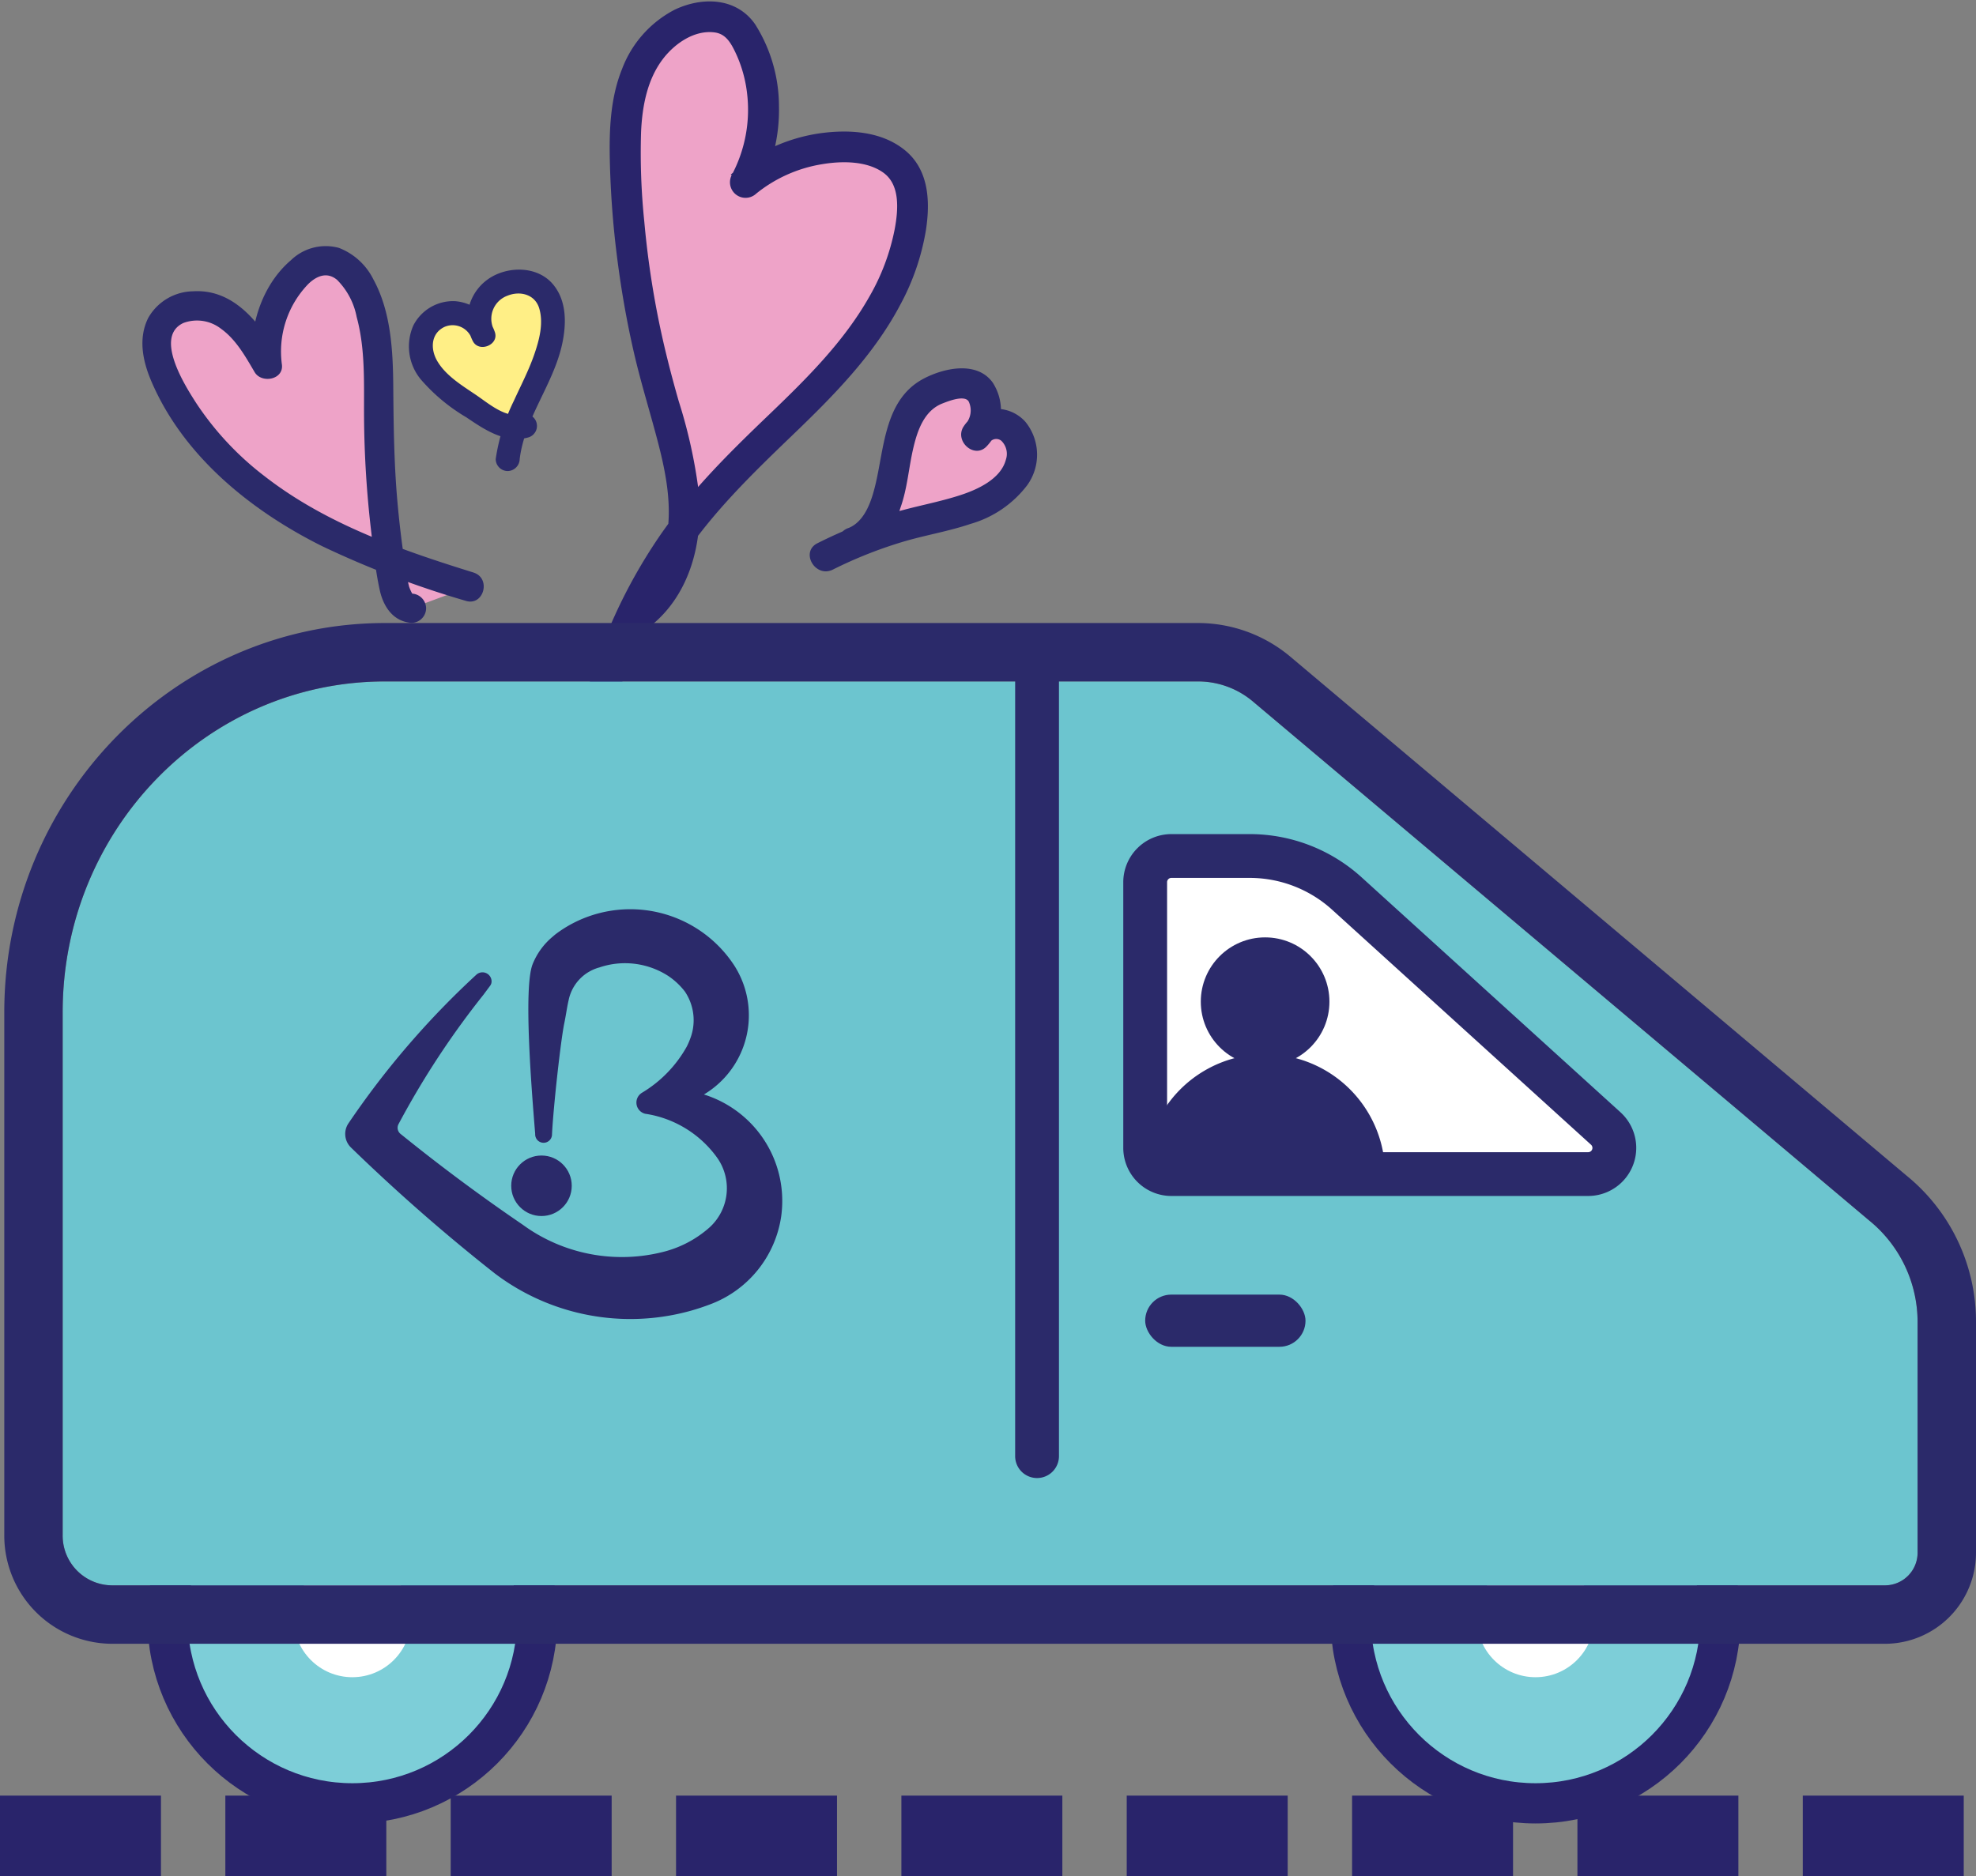 <svg xmlns="http://www.w3.org/2000/svg" width="245.524" height="233.157" viewBox="0 0 245.524 233.157">
  <rect x="0" y="0" width="245.524" height="233.157" fill="#808080" stroke="none"/>
  <g id="livraison" transform="translate(-425.5 -2767.32)">
    <g id="Group_1008" data-name="Group 1008" transform="translate(426.032 2768)">
      <g id="Group_452" data-name="Group 452" transform="translate(72.592 0)">
        <path id="Path_1014" data-name="Path 1014" d="M586.265,288.961c4.176-2.951,5.888-8.447,5.745-13.559s-1.835-10.031-3.189-14.963a116.5,116.5,0,0,1-4.114-27.878c-.1-3.818.019-7.753,1.522-11.264s4.684-6.538,8.493-6.822a5.11,5.11,0,0,1,3.4.812,6.2,6.2,0,0,1,1.731,2.26,19.079,19.079,0,0,1-.243,17.524,19.133,19.133,0,0,1,12.787-4.4c2.562.086,5.329.844,6.812,2.935,1.234,1.741,1.323,4.043,1.072,6.163-.857,7.234-5.061,13.661-9.959,19.052s-10.584,10.034-15.357,15.536a63.71,63.71,0,0,0-13.412,25.363" transform="translate(-580.123 -213.059)" fill="#eea3c8"/>
        <path id="Path_1015" data-name="Path 1015" d="M585.911,289.146c5.236-3.773,6.932-10.5,6.334-16.666a62.6,62.6,0,0,0-2.462-11.132c-1.054-3.681-1.99-7.387-2.713-11.148a112.828,112.828,0,0,1-1.588-11.294,83.73,83.73,0,0,1-.4-11.228c.15-3.241.779-6.605,2.766-9.256,1.561-2.082,4.2-3.912,6.925-3.558,1.69.219,2.427,1.567,3.083,2.988a16.68,16.68,0,0,1,1.388,4.992A17.754,17.754,0,0,1,597.3,233.3a1.435,1.435,0,0,0,2.243,1.731,17.924,17.924,0,0,1,8.359-3.771c2.571-.445,5.832-.472,8.054,1.111,2.351,1.675,2.1,4.977,1.639,7.487a27.706,27.706,0,0,1-3.2,8.562c-3.258,5.772-8.01,10.435-12.753,14.984-4.894,4.693-9.674,9.424-13.5,15.056a65.235,65.235,0,0,0-9.037,19.828,1.429,1.429,0,0,0,2.754.759,62.747,62.747,0,0,1,8.276-18.438c3.874-5.867,8.859-10.7,13.9-15.546,5.009-4.811,10-9.84,13.28-16.035a29.1,29.1,0,0,0,3.174-9.227c.489-3.256.4-6.994-2.314-9.305-2.807-2.389-6.833-2.586-10.322-2.1a20.753,20.753,0,0,0-10.327,4.614l2.243,1.731a20.554,20.554,0,0,0,2.445-10.155,18.586,18.586,0,0,0-2.877-9.959c-2.183-3.132-6.174-3.155-9.365-1.638a13.264,13.264,0,0,0-6.293,7.111c-1.42,3.518-1.565,7.409-1.481,11.154a115.6,115.6,0,0,0,.882,11.873c.5,3.982,1.186,7.94,2.084,11.852.891,3.888,2.1,7.685,3.09,11.547.967,3.78,1.693,7.779.991,11.671-.584,3.244-2.034,6.5-4.776,8.478a1.468,1.468,0,0,0-.512,1.953,1.439,1.439,0,0,0,1.953.512Z" transform="translate(-579.049 -212.012)" fill="#29246b" stroke="#29246b" stroke-width="1"/>
      </g>
      <g id="Group_453" data-name="Group 453" transform="translate(20.284 177.509)">
        <ellipse id="Ellipse_93" data-name="Ellipse 93" cx="22.965" cy="22.965" rx="22.965" ry="22.965" fill="#7dced8" stroke="#29246b" stroke-width="5"/>
        <ellipse id="Ellipse_94" data-name="Ellipse 94" cx="7.291" cy="7.291" rx="7.291" ry="7.291" transform="translate(15.673 15.673)" fill="#fff"/>
      </g>
      <g id="Group_454" data-name="Group 454" transform="translate(167.295 177.509)">
        <ellipse id="Ellipse_95" data-name="Ellipse 95" cx="22.965" cy="22.965" rx="22.965" ry="22.965" fill="#7dced8" stroke="#29246b" stroke-width="5"/>
        <ellipse id="Ellipse_96" data-name="Ellipse 96" cx="7.291" cy="7.291" rx="7.291" ry="7.291" transform="translate(15.673 15.673)" fill="#fff"/>
      </g>
      <g id="Group_455" data-name="Group 455" transform="translate(0 76.749)">
        <path id="Path_1016" data-name="Path 1016" d="M733.061,391.416l-76.528-64.462a10.58,10.58,0,0,0-6.819-2.5H548.706c-22.129,0-40.069,18.408-40.069,41.115v64.973a6.176,6.176,0,0,0,6.1,6.254H735.107a4.059,4.059,0,0,0,4.006-4.111v-28.55A16.276,16.276,0,0,0,733.061,391.416Z" transform="translate(-501.379 -317.192)" fill="#6cc5cf"/>
        <path id="Path_1017" data-name="Path 1017" d="M648.972,323.708a10.579,10.579,0,0,1,6.819,2.5l76.527,64.462a16.274,16.274,0,0,1,6.054,12.716v28.55a4.06,4.06,0,0,1-4.007,4.111H513.991a6.176,6.176,0,0,1-6.1-6.254V364.823c0-22.707,17.94-41.115,40.069-41.115H648.972m0-7.258H547.964c-26.1,0-47.327,21.7-47.327,48.373V429.8a13.448,13.448,0,0,0,13.354,13.511H734.364a11.33,11.33,0,0,0,11.265-11.369v-28.55a23.4,23.4,0,0,0-8.7-18.322L660.466,320.66a17.876,17.876,0,0,0-11.495-4.21Z" transform="translate(-500.637 -316.45)" fill="#2b2a6a"/>
      </g>
      <path id="Path_1018" data-name="Path 1018" d="M641.806,423.176a2.722,2.722,0,0,1-2.722-2.722V324.172a2.722,2.722,0,1,1,5.443,0v96.283A2.722,2.722,0,0,1,641.806,423.176Z" transform="translate(-513.48 -240.165)" fill="#2b2a6a"/>
      <g id="Group_456" data-name="Group 456" transform="translate(139.038 102.982)">
        <path id="Path_1019" data-name="Path 1019" d="M660.147,348.365h9.714a18,18,0,0,1,12.1,4.672l32.16,29.195a3.255,3.255,0,0,1-2.187,5.665H660.147a3.254,3.254,0,0,1-3.254-3.254V351.619A3.254,3.254,0,0,1,660.147,348.365Z" transform="translate(-654.17 -345.643)" fill="#fff"/>
        <path id="Path_1020" data-name="Path 1020" d="M711.654,390.34H659.869a5.984,5.984,0,0,1-5.977-5.976V351.341a5.984,5.984,0,0,1,5.977-5.976h9.714a20.687,20.687,0,0,1,13.93,5.379l32.16,29.195a5.977,5.977,0,0,1-4.018,10.4Zm-51.785-39.532a.533.533,0,0,0-.533.533v33.023a.534.534,0,0,0,.533.533h51.785a.533.533,0,0,0,.359-.927l-32.16-29.195a15.248,15.248,0,0,0-10.271-3.966Z" transform="translate(-653.892 -345.365)" fill="#2b2a6a"/>
      </g>
      <rect id="Rectangle_260" data-name="Rectangle 260" width="19.921" height="6.486" rx="3.243" transform="translate(141.761 160.214)" fill="#2b2a6a"/>
      <g id="Group_460" data-name="Group 460" transform="translate(42.363 112.32)">
        <g id="Group_459" data-name="Group 459">
          <g id="Group_457" data-name="Group 457" transform="translate(20.626 30.609)">
            <ellipse id="Ellipse_97" data-name="Ellipse 97" cx="3.76" cy="3.76" rx="3.76" ry="3.76" fill="#2b2a6a"/>
          </g>
          <g id="Group_458" data-name="Group 458">
            <path id="Path_1021" data-name="Path 1021" d="M575.4,365.955l-.035.087-.027.073a5.116,5.116,0,0,0-.247.838l0,.01c-.187.772-.321,1.805-.545,2.892-.433,2.1-1.331,10.148-1.52,13.75a1.046,1.046,0,1,1-2.091,0c0-.013,0-.026,0-.04-.443-5.446-1.477-18.146-.318-21.076a8.594,8.594,0,0,1,2.489-3.418c.126-.11.253-.22.385-.323a14.958,14.958,0,0,1,1.4-.94,15.434,15.434,0,0,1,20.727,4.759h0a11.467,11.467,0,0,1-1.2,14.079,11.475,11.475,0,0,1-2.492,2.02.012.012,0,0,0,0,.022,13.8,13.8,0,0,1,3.269,1.519,13.624,13.624,0,0,1,1.539,1.132,13.83,13.83,0,0,1,4.9,10.575,14.078,14.078,0,0,1-.123,1.856,13.8,13.8,0,0,1-8.832,10.99q-1.13.431-2.3.766-1.3.369-2.637.611a27.879,27.879,0,0,1-21.792-5.192c-.289-.227-.577-.455-.865-.684l-.047-.037q-7.218-5.745-13.95-12.052-1.546-1.445-3.065-2.923a2.355,2.355,0,0,1-.314-2.946l.012-.016.037-.056q.868-1.282,1.774-2.538,2.938-4.08,6.249-7.855a105.39,105.39,0,0,1,7.806-8.008c.026-.024.052-.05.08-.073a1.131,1.131,0,0,1,1.85.873.9.9,0,0,1-.177.535l-.828,1.115a105.011,105.011,0,0,0-9.541,14.22q-.517.924-1.015,1.861a.977.977,0,0,0,.247,1.217q.67.54,1.342,1.076,6.735,5.371,13.876,10.233l.013.01q.608.442,1.247.842l0,0a20.889,20.889,0,0,0,16.088,2.522c.165-.041.328-.084.491-.13a13.672,13.672,0,0,0,5.092-2.715c.084-.071.167-.142.249-.216a6.577,6.577,0,0,0,1.051-8.507c-.1-.144-.2-.283-.3-.418l-.011-.014a13.456,13.456,0,0,0-7.392-4.915c-.39-.1-.788-.182-1.192-.246l-.078-.013-.025,0a1.429,1.429,0,0,1-1.1-1.058,1.457,1.457,0,0,1-.041-.341,1.423,1.423,0,0,1,.548-1.123c.032-.025.065-.05.1-.072l.04-.025a15.448,15.448,0,0,0,5.56-5.722,8.806,8.806,0,0,0,.464-1.077c.025-.066.049-.132.071-.2l.013-.037c.021-.064.04-.127.058-.19s.041-.145.06-.219c.024-.092.044-.183.064-.276l.011-.053h0a6.379,6.379,0,0,0-.969-4.813,8.815,8.815,0,0,0-2.1-1.955l-.011-.006a9.9,9.9,0,0,0-8.51-1.028,5.253,5.253,0,0,0-1.36.582l-.006,0a5.346,5.346,0,0,0-2.035,2.24Z" transform="translate(-547.332 -355.658)" fill="#2b2a6a"/>
          </g>
        </g>
      </g>
      <g id="Group_461" data-name="Group 461" transform="translate(50.257 32.833)">
        <path id="Path_1022" data-name="Path 1022" d="M559.632,279.569c-1.757.57-3.61-.409-5.164-1.408q-1.783-1.148-3.5-2.393a13.831,13.831,0,0,1-3.206-2.941,5.3,5.3,0,0,1-1.062-4.108,3.992,3.992,0,0,1,7.7-.418,4.432,4.432,0,0,1,.331-4.637,5.091,5.091,0,0,1,4.259-2.017,4.237,4.237,0,0,1,2.4.791c1.476,1.114,1.812,3.208,1.624,5.048-.583,5.716-4.933,10.511-5.576,16.221" transform="translate(-545.146 -260.163)" fill="#ffef86"/>
        <path id="Path_1023" data-name="Path 1023" d="M558.242,277.128c-1.988.566-4.141-1.312-5.666-2.35-1.744-1.186-3.851-2.436-4.919-4.322-.825-1.458-.754-3.351.9-4.165a2.527,2.527,0,0,1,3.409,1.4l2.723-1.148a3.052,3.052,0,0,1,1.7-4.136c1.59-.657,3.459-.178,3.976,1.57.555,1.877-.008,3.963-.629,5.751-.685,1.976-1.658,3.834-2.525,5.733a24.462,24.462,0,0,0-2.256,7.239,1.5,1.5,0,0,0,1.49,1.49,1.527,1.527,0,0,0,1.49-1.49c.622-5.113,4.21-9.32,5.282-14.319.535-2.494.582-5.371-1.164-7.424-1.844-2.169-5.243-2.257-7.589-.908a6.032,6.032,0,0,0-2.346,8c.767,1.476,3.3.455,2.724-1.148a5.7,5.7,0,0,0-4.927-3.825,5.543,5.543,0,0,0-5.187,3.007,6.434,6.434,0,0,0,.906,6.7,22.576,22.576,0,0,0,5.672,4.729c2.263,1.529,4.863,3.306,7.728,2.491a1.491,1.491,0,0,0-.793-2.873Z" transform="translate(-544.151 -259.16)" fill="#2b2a6a"/>
      </g>
      <g id="Group_462" data-name="Group 462" transform="translate(100.08 45.09)">
        <path id="Path_1024" data-name="Path 1024" d="M632.433,304.651c3.431-1.331,4.561-5.546,5.122-9.183s1.376-7.835,4.629-9.555a10.184,10.184,0,0,1,2.8-.878,3.692,3.692,0,0,1,2.608.152,2.685,2.685,0,0,1,1.016,1.243,4.545,4.545,0,0,1-.84,4.868,2.908,2.908,0,0,1,4.089-.935,4.053,4.053,0,0,1,1.5,4.209,6.849,6.849,0,0,1-2.659,3.817c-2.829,2.171-6.513,2.766-9.973,3.627A56.312,56.312,0,0,0,629,306.362" transform="translate(-627.082 -282.989)" fill="#eea3c8"/>
        <path id="Path_1025" data-name="Path 1025" d="M632.327,305.88a9.722,9.722,0,0,0,5.408-6.136c.881-2.445,1.031-5.043,1.632-7.555.515-2.156,1.365-4.564,3.607-5.434.687-.267,2.782-1.11,3.26-.212a2.6,2.6,0,0,1-.423,2.814l2.979,2.3a1,1,0,0,1,1.493-.253,2.264,2.264,0,0,1,.557,2.353c-.647,2.421-3.558,3.72-5.711,4.416-2.8.906-5.724,1.389-8.54,2.257a60.3,60.3,0,0,0-9.156,3.7c-2.185,1.092-.265,4.366,1.915,3.276a54.344,54.344,0,0,1,8.583-3.418c2.808-.848,5.726-1.314,8.506-2.254a13.521,13.521,0,0,0,7.042-4.795,6.478,6.478,0,0,0-.219-7.906,4.853,4.853,0,0,0-7.745.712c-1,1.823,1.5,3.962,2.979,2.3a6.419,6.419,0,0,0,.72-7.869c-1.948-2.728-6.041-1.845-8.6-.493-4.745,2.509-4.867,8.313-5.914,12.886-.463,2.021-1.266,4.784-3.383,5.66a1.959,1.959,0,0,0-1.325,2.333,1.908,1.908,0,0,0,2.333,1.325Z" transform="translate(-626.471 -282.389)" fill="#2b2a6a"/>
      </g>
      <g id="Group_463" data-name="Group 463" transform="translate(17.162 29.867)">
        <path id="Path_1026" data-name="Path 1026" d="M535.182,299.969c-7.526-2.332-15.045-4.935-21.788-9.011s-12.724-9.76-15.97-16.939c-.99-2.189-1.681-4.864-.4-6.9,1.512-2.4,5.148-2.584,7.6-1.156s3.985,3.977,5.418,6.42a13.883,13.883,0,0,1,3.236-10.711,5.642,5.642,0,0,1,3.94-2.257c2.3-.035,4.012,2.123,4.9,4.241,1.977,4.721,1.737,10.025,1.77,15.142a128.767,128.767,0,0,0,1.817,20.755c.234,1.372.863,3.078,2.255,3.094" transform="translate(-494.528 -257.606)" fill="#eea3c8"/>
        <path id="Path_1027" data-name="Path 1027" d="M535,297.537c-9.086-2.819-18.34-6.046-25.937-11.954a37.265,37.265,0,0,1-8.534-9.129c-1.378-2.143-5.256-8.239-1.57-9.934a4.858,4.858,0,0,1,4.669.723c1.862,1.332,3.038,3.456,4.173,5.386.85,1.446,3.613.956,3.393-.919a12.069,12.069,0,0,1,3.274-10.031c1.05-1.019,2.343-1.546,3.577-.516a8.9,8.9,0,0,1,2.434,4.606c1.112,4.071.887,8.355.919,12.534a129.027,129.027,0,0,0,.864,13.93c.289,2.48.55,5.02,1.081,7.463.453,2.084,1.67,3.927,3.947,4.1a1.838,1.838,0,0,0,1.821-1.821,1.857,1.857,0,0,0-1.821-1.821c.267.02.125.075.069-.043a5.078,5.078,0,0,1-.364-.822,24.905,24.905,0,0,1-.595-3.335c-.361-2.4-.642-4.818-.857-7.238-.42-4.733-.475-9.457-.514-14.2-.036-4.491-.268-9.389-2.476-13.42a8,8,0,0,0-4.262-3.9,6.21,6.21,0,0,0-5.985,1.533c-3.6,3.061-5.292,8.38-4.755,12.984l3.394-.919c-2.35-4-5.558-8.529-10.787-8.209a6.52,6.52,0,0,0-5.581,3.318c-1.26,2.528-.682,5.341.376,7.827,3.966,9.313,12.362,16.107,21.225,20.524a118.5,118.5,0,0,0,17.853,6.8c2.244.7,3.2-2.819.968-3.513Z" transform="translate(-493.858 -256.93)" fill="#2b2a6a"/>
      </g>
      <ellipse id="Ellipse_98" data-name="Ellipse 98" cx="7.991" cy="7.991" rx="7.991" ry="7.991" transform="translate(148.671 115.818)" fill="#2b2a6a"/>
      <path id="Path_1028" data-name="Path 1028" d="M686.7,390.415a14.9,14.9,0,0,0-29.8,0" transform="translate(-515.132 -245.18)" fill="#2b2a6a"/>
    </g>
    <path id="Path_1640" data-name="Path 1640" d="M0,0H245.524" transform="translate(425.5 2995.478)" fill="none" stroke="#29246b" stroke-width="10" stroke-dasharray="20 8"/>
  </g>
</svg>
